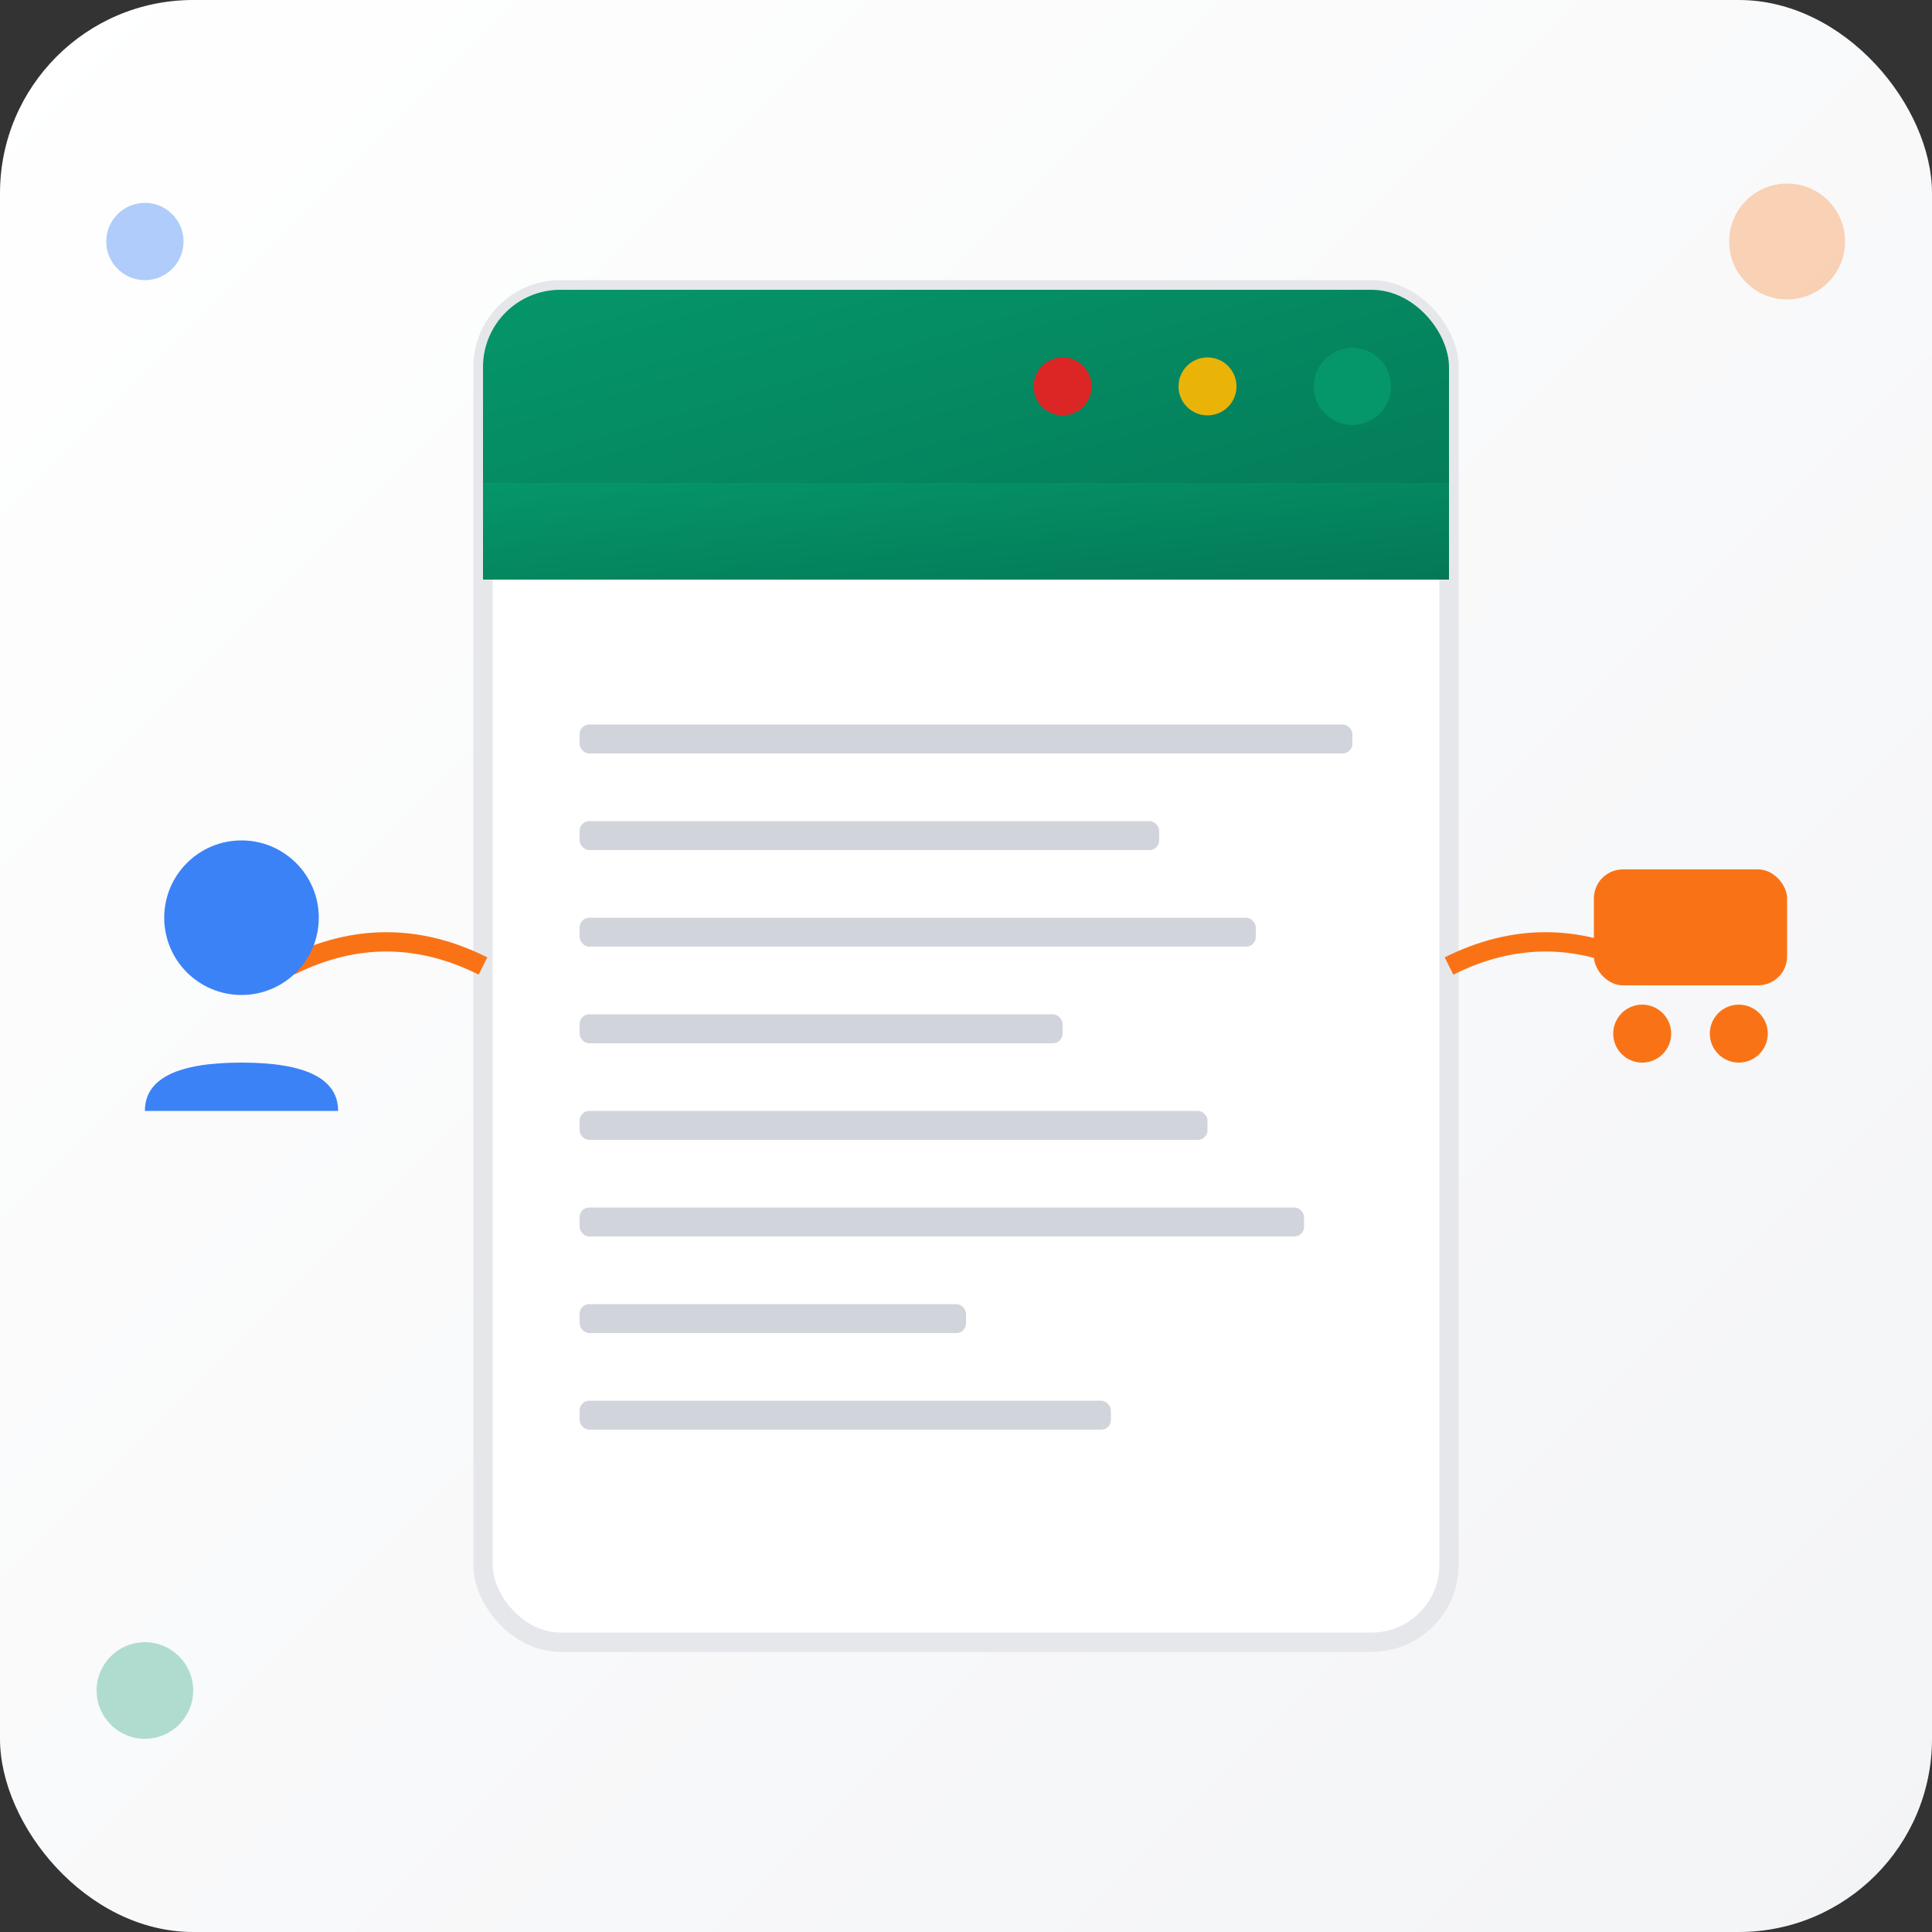 <svg xmlns="http://www.w3.org/2000/svg" viewBox="0 0 200 200">
  <rect x="0" y="0" width="200" height="200" fill="#333333" stroke="none"/>
  <defs>
    <linearGradient id="assignmentGradient" x1="0%" y1="0%" x2="100%" y2="100%">
      <stop offset="0%" style="stop-color:#059669;stop-opacity:1" />
      <stop offset="100%" style="stop-color:#047857;stop-opacity:1" />
    </linearGradient>
    <linearGradient id="docGradient" x1="0%" y1="0%" x2="100%" y2="100%">
      <stop offset="0%" style="stop-color:#ffffff;stop-opacity:1" />
      <stop offset="100%" style="stop-color:#f3f4f6;stop-opacity:1" />
    </linearGradient>
  </defs>
  
  <!-- Background -->
  <rect width="200" height="200" fill="url(#docGradient)" rx="20"/>
  
  <!-- Main document -->
  <rect x="50" y="30" width="100" height="140" fill="white" rx="8" stroke="#e5e7eb" stroke-width="2"/>
  
  <!-- Document header -->
  <rect x="50" y="30" width="100" height="30" fill="url(#assignmentGradient)" rx="8"/>
  <rect x="50" y="50" width="100" height="10" fill="url(#assignmentGradient)" rx="0 0 8 8"/>
  
  <!-- Assignment lines -->
  <g fill="#d1d5db">
    <rect x="60" y="75" width="80" height="3" rx="1"/>
    <rect x="60" y="85" width="60" height="3" rx="1"/>
    <rect x="60" y="95" width="70" height="3" rx="1"/>
    <rect x="60" y="105" width="50" height="3" rx="1"/>
    <rect x="60" y="115" width="65" height="3" rx="1"/>
    <rect x="60" y="125" width="75" height="3" rx="1"/>
    <rect x="60" y="135" width="40" height="3" rx="1"/>
    <rect x="60" y="145" width="55" height="3" rx="1"/>
  </g>
  
  <!-- Assignment connection lines -->
  <g stroke="#f97316" stroke-width="2" fill="none">
    <path d="M30 100 Q40 95 50 100"/>
    <path d="M150 100 Q160 95 170 100"/>
  </g>
  
  <!-- Driver icon -->
  <g fill="#3b82f6">
    <circle cx="25" cy="95" r="8"/>
    <path d="M15 115 Q15 110 25 110 Q35 110 35 115 L15 115 Z"/>
  </g>
  
  <!-- Vehicle icon -->
  <g fill="#f97316">
    <rect x="165" y="90" width="20" height="12" rx="3"/>
    <circle cx="170" cy="107" r="3"/>
    <circle cx="180" cy="107" r="3"/>
  </g>
  
  <!-- Status indicators -->
  <g>
    <circle cx="140" cy="40" r="4" fill="#059669"/>
    <circle cx="125" cy="40" r="3" fill="#eab308"/>
    <circle cx="110" cy="40" r="3" fill="#dc2626"/>
  </g>
  
  <!-- Decorative elements -->
  <circle cx="185" cy="25" r="6" fill="#f97316" opacity="0.3"/>
  <circle cx="15" cy="25" r="4" fill="#3b82f6" opacity="0.4"/>
  <circle cx="15" cy="175" r="5" fill="#059669" opacity="0.3"/>
</svg>

